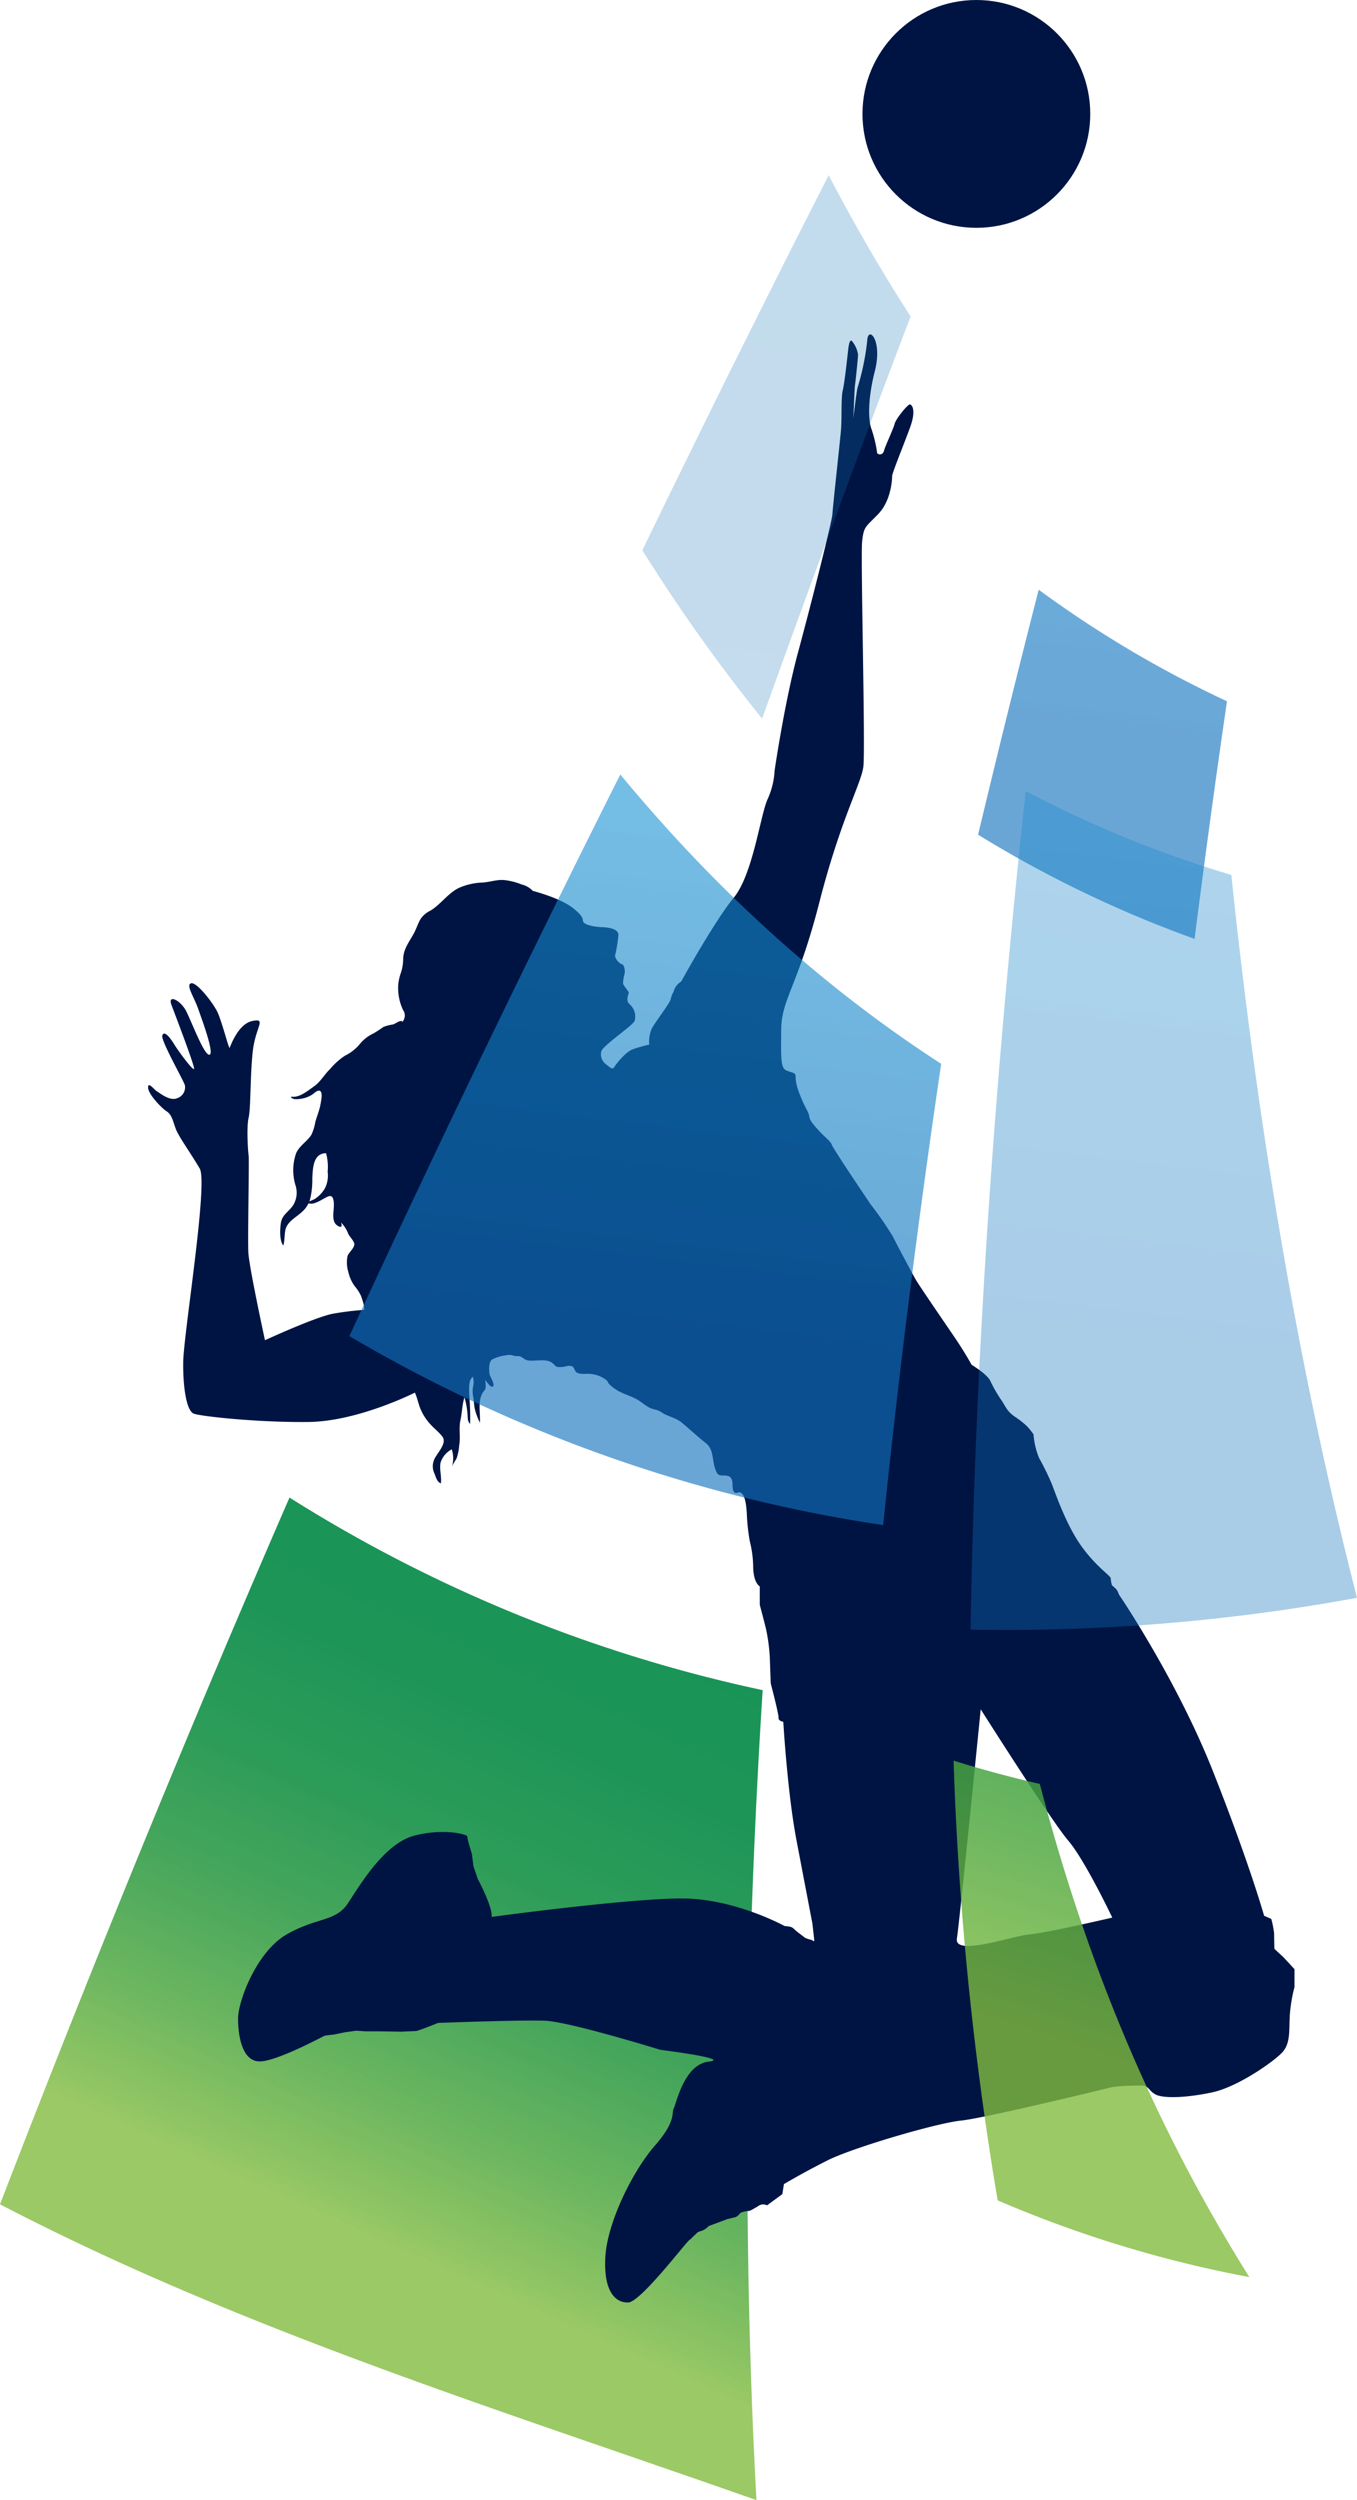 <svg xmlns="http://www.w3.org/2000/svg" xmlns:xlink="http://www.w3.org/1999/xlink" viewBox="0 0 285 525"><defs><style>.cls-1{isolation:isolate;}.cls-2{fill:url(#linear-gradient);}.cls-3{fill:#001443;}.cls-4{opacity:0.3;fill:url(#linear-gradient-2);}.cls-4,.cls-8{mix-blend-mode:screen;}.cls-5,.cls-7{opacity:0.7;mix-blend-mode:multiply;}.cls-5{fill:url(#linear-gradient-3);}.cls-6{fill:url(#linear-gradient-4);}.cls-7{fill:url(#linear-gradient-5);}.cls-8{opacity:0.4;fill:url(#linear-gradient-6);}</style><linearGradient id="linear-gradient" x1="62.1" y1="2304.1" x2="227.16" y2="2304.1" gradientTransform="matrix(0.41, -0.91, -0.91, -0.41, 2149.94, 1500.74)" gradientUnits="userSpaceOnUse"><stop offset="0.16" stop-color="#82bc3f" stop-opacity="0.8"/><stop offset="0.19" stop-color="#78b83f" stop-opacity="0.81"/><stop offset="0.34" stop-color="#4da741" stop-opacity="0.84"/><stop offset="0.5" stop-color="#2b9943" stop-opacity="0.87"/><stop offset="0.66" stop-color="#139044" stop-opacity="0.89"/><stop offset="0.83" stop-color="#058a45" stop-opacity="0.9"/><stop offset="1" stop-color="#008845" stop-opacity="0.9"/></linearGradient><linearGradient id="linear-gradient-2" x1="698.14" y1="-1747.32" x2="1876.36" y2="-1747.32" gradientTransform="matrix(0.09, -0.77, 0.99, 0.12, 1768.56, 1357.91)" gradientUnits="userSpaceOnUse"><stop offset="0.16" stop-color="#1374ad" stop-opacity="0.8"/><stop offset="1" stop-color="#1173be" stop-opacity="0.9"/></linearGradient><linearGradient id="linear-gradient-3" x1="972.25" y1="-1755.32" x2="1204.95" y2="-1755.32" gradientTransform="translate(1752.42 1491.24) rotate(-83.03)" gradientUnits="userSpaceOnUse"><stop offset="0.16" stop-color="#1173be" stop-opacity="0.9"/><stop offset="1" stop-color="#17a8e2" stop-opacity="0.8"/></linearGradient><linearGradient id="linear-gradient-4" x1="-807.96" y1="61.47" x2="-578.47" y2="61.47" gradientTransform="translate(414.19 -320.38) rotate(-71.6)" xlink:href="#linear-gradient"/><linearGradient id="linear-gradient-5" x1="1102.37" y1="-1671.01" x2="1372.23" y2="-1671.01" xlink:href="#linear-gradient-3"/><linearGradient id="linear-gradient-6" x1="952.69" y1="-1641.63" x2="1333.24" y2="-1641.63" xlink:href="#linear-gradient-3"/></defs><g class="cls-1"><g id="Capa_2" data-name="Capa 2"><g id="Capa_1-2" data-name="Capa 1"><path class="cls-2" d="M158.87,525C105.1,506.06,50.48,489.16,0,462.88,20.56,409.58,41,360,60.8,314.47a305.83,305.83,0,0,0,99.38,40.44C156.65,410.48,155.78,467.87,158.87,525Z"/><path class="cls-3" d="M269.56,411l-1.91-1.77s-.06-2.56-.06-3.28a20.63,20.63,0,0,0-.59-3l-1.51-.66s-3-10.77-10.71-30.27S235,334.83,235,334.83a5.28,5.28,0,0,0-.46-1,8.74,8.74,0,0,0-1-.92,6.36,6.36,0,0,1-.26-1.45c0-.59-2.83-2.23-6.05-6.63s-5.51-11.1-6.37-13.33a58.47,58.47,0,0,0-2.62-5.32,16,16,0,0,1-1.18-5s-.73-1-1.32-1.64A18.41,18.41,0,0,0,213,297.4c-1.51-1.12-1.64-1.77-2.62-3.28A29.58,29.58,0,0,1,208,290c-.65-1.44-3.94-3.41-3.94-3.41s-1.31-2.43-3.54-5.72-7.42-10.83-8.14-12.08-2.17-4-2.17-4-1.71-3.16-2.69-5.13a70.86,70.86,0,0,0-4.67-6.76s-7.81-11.56-8.14-12.48-1.25-1.31-3.22-3.54-1.18-1.91-1.83-3.42a31.51,31.51,0,0,1-2.11-4.79,9,9,0,0,1-.46-2.63c0-.85-.65-.72-1.9-1.24s-1.18-2.37-1.12-8.67,3.55-9.2,8-26.6,8.79-24.95,9.25-28.5-.59-43.86-.26-47.21.72-3.09,3.42-5.91,2.89-7.29,2.89-7.94,2.49-6.7,3.8-10.31.33-4.8-.13-4.73-2.89,3-3.15,4.07-1.9,4.46-2.23,5.65-1.51.72-1.45.39A26.81,26.81,0,0,0,183,90c-.46-1.12-1-5.25.72-12s-1.45-9.65-1.58-6.5a52.31,52.31,0,0,1-2,9.79c-.19.39-.92,6.56-.92,6.56s.27-6.56.33-6.83.66-5.84.66-6.56a5.8,5.8,0,0,0-1.32-2.89c-.39-.2-.59.39-.78,2.1s-.73,6.7-1.12,8.34-.13,5.84-.39,8.6-1.71,16-1.78,17.4-4.4,18.59-7.22,29-4.92,24.82-4.92,24.82a16.34,16.34,0,0,1-1.52,6.1c-1.57,3.75-3.08,15.76-7.09,20.62s-11,17.54-11,17.54a4.09,4.09,0,0,0-1,.92,3.43,3.43,0,0,0-.6,1.24,4.85,4.85,0,0,0-.59,1.51c-.19.92-3.28,4.86-4,6.24a7,7,0,0,0-.53,3.35s-2,.46-3.48,1-3.48,3.08-3.87,3.74-1-.07-1.71-.59a2.54,2.54,0,0,1-1-2.7c.26-1.24,6.56-5.38,7-6.43a3.41,3.41,0,0,0-1.05-3.48c-.92-.79-.19-2.17-.19-2.43s-1.06-1.44-1.19-1.9a7.75,7.75,0,0,1,.33-2.11c.07-.39.07-1.83-.66-2a2.64,2.64,0,0,1-1.37-1.71,31.2,31.2,0,0,0,.72-4.4c0-1.11-1.51-1.57-3.35-1.64s-3.48-.46-3.94-1,.46-.85-2.23-3-8.47-3.63-8.47-3.63a4.7,4.7,0,0,0-2.33-1.34,13.78,13.78,0,0,0-3.57-.92c-1.59-.16-3,.4-4.6.51a13.46,13.46,0,0,0-5.08,1.16c-2.26,1.14-3.74,3.41-5.87,4.72a5.24,5.24,0,0,0-2.19,1.9c-.54,1-.86,2.06-1.39,3-.94,1.73-2.09,3.11-2.18,5.17a9.78,9.78,0,0,1-.45,2.91,10.45,10.45,0,0,0-.58,2.47,10.75,10.75,0,0,0,1,5.44,2,2,0,0,1-.2,2.55c0-.08,0-.16,0-.24-.73-.08-1.29.54-1.94.73a9.12,9.12,0,0,0-2,.52,22.63,22.63,0,0,1-2.12,1.38,8,8,0,0,0-2.79,2.17,9.46,9.46,0,0,1-3.18,2.5,14.5,14.5,0,0,0-3.09,2.78c-1.21,1.14-2,2.68-3.37,3.64s-3.14,2.48-4.85,2.15c.17.78,1.64.53,2.22.44a6.12,6.12,0,0,0,2.09-.76c.4-.23.92-.79,1.36-.9,1.21-.28.68,2,.54,2.81-.23,1.29-.76,2.52-1.1,3.77a10.44,10.44,0,0,1-.82,2.66c-.89,1.41-2.51,2.29-3.21,3.88a10.83,10.83,0,0,0-.11,6.8,4.94,4.94,0,0,1-.45,4c-.81,1.39-2.33,2-2.63,3.77-.2,1.15-.35,3.86.51,4.8.29-1,.22-2.12.41-3.17.35-1.88,2.32-2.73,3.63-4a5.67,5.67,0,0,0,1.25-1.7c.92.38,2.35-.49,3.12-.92,1.16-.64,1.91-1.11,2.16.51s-.7,4.08.74,5.07c.87.6,1.09.23.82-.6a6.76,6.76,0,0,1,1.51,2.39c.29.55,1.16,1.46,1.25,2,.15.91-1.14,1.83-1.41,2.63a6.84,6.84,0,0,0,.17,3.36,8,8,0,0,0,1.32,2.95,9.19,9.19,0,0,1,1.31,2c.28.69.87,2.5.65,3a59.51,59.51,0,0,0-6.43.79c-3.63.63-14.36,5.58-14.36,5.58s-3.33-15.37-3.49-18.39.2-19.41.06-20.35-.47-6,0-8,.3-8.74.87-13.92,3-7-.07-6.38-4.64,5.41-4.8,5.64-1.62-5.51-2.53-7.46-4.37-6.39-5.54-6.09.53,2.73,1.44,5.28,3.5,9.59,2.39,9.72-3.63-6.66-4.84-9.08-4-3.7-3.13-1.38,5,13.08,4.74,13.45-3.33-3.8-4.23-5.28-2.09-2.85-2.43-1.74,4.64,9.71,4.75,10.49a2.41,2.41,0,0,1-1.58,2.65c-1.55.71-3.6-1-4.28-1.41s-1.88-2.15-1.88-.81,2.76,4.27,3.9,5,1.31,2.11,1.95,3.76,3.21,5.18,5,8.26S38.55,280.2,38.48,286s.79,10.24,2.17,10.83,13.72,1.9,24.16,1.77,22.33-6.17,22.33-6.17c.4.88.66,2,1,3a11.06,11.06,0,0,0,2.34,3.75c.77.85,1.77,1.6,2.45,2.52,1.06,1.43-1.33,3.6-1.79,4.91a3.53,3.53,0,0,0,.11,2.83c.31.76.5,1.71,1.34,2.06.21-1.35-.33-2.91-.07-4.33a4.84,4.84,0,0,1,2.35-2.83,6,6,0,0,1,.05,3.64c.26-.63.66-1.15,1-1.8a10.82,10.82,0,0,0,.52-2.66c.32-1.76-.13-3.57.27-5.33.35-1.56.35-3.28.84-4.77a17.66,17.66,0,0,1,.63,3.38c.08.73-.06,1.67.56,2.19a55,55,0,0,0-.19-6c0-.92-.26-3.31.78-3.86a4.17,4.17,0,0,1,0,2.19,5.81,5.81,0,0,0,.1,2.23c.1.74.13,1.46.27,2.21a12.84,12.84,0,0,0,1.1,3c.12-2-.51-4.59.6-6.34.27-.43.51-.51.6-1.06a12.18,12.18,0,0,0-.08-1.59c.24.28,1.07,1.61,1.55,1.4.64-.27-.59-2.2-.64-2.54-.14-.83-.24-2.54.49-3.13a8.19,8.19,0,0,1,2.94-.89,2.78,2.78,0,0,1,1.71.1c.39.11.79,0,1.14.09.64.16,1,.74,1.73.86,1.59.27,3.75-.47,5.12.52.38.28.61.69,1.07.85a4.79,4.79,0,0,0,1.88-.13,2.07,2.07,0,0,1,1.23,0c.5.24.54,1.05,1,1.33.83.48,2.29.12,3.22.32a6.11,6.11,0,0,1,3.23,1.46c.11.65,1.28,1.45,1.77,1.77,1.41.94,3.14,1.32,4.61,2.19,1.19.72,2.15,1.76,3.55,2a4.46,4.46,0,0,1,1.66.76c1.28.75,2.73,1,3.9,1.92,1.75,1.43,3.39,3,5.16,4.38s1.24,3.75,2.12,5.81c.42,1,.74,1,1.75,1s1.52.29,1.7,1.33c.1.57-.11,2,.58,2.3.32.13.77-.2,1.07-.08,1.17.45,1.29,3.32,1.38,4.24a41.93,41.93,0,0,0,.63,6,22.69,22.69,0,0,1,.71,5.19c0,1.28.21,3.5,1.39,4.31V337s.72,2.69,1.31,5.05a39.35,39.35,0,0,1,.79,5.85l.2,5.58s1.7,6.5,1.64,7.22,1,.86,1,.86.86,14.84,2.76,24.82,3.35,17.53,3.35,17.53l.39,3.48c.07.53-.46-.07-.72-.07a6.19,6.19,0,0,1-1.18-.39s-1.05-.79-1.64-1.25-.92-.92-1.38-1.05a8.67,8.67,0,0,0-1.31-.19s-10.25-5.65-21.15-5.78-40.38,3.87-40.38,3.87c.26-2.1-2.89-7.94-2.89-7.94l-.92-2.7-.33-2.56-.66-2.23a11.34,11.34,0,0,1-.32-1.51c0-.33-4.73-1.77-11.1-.13S75.52,396,73,399.77s-6.5,2.83-12.8,6.44S50,420.19,50,423.87s.85,8.8,4.33,9,13.6-5.32,13.86-5.39,2-.26,2-.26l2.23-.46,2.37-.33,2.1.13H80l4.34.07s2.56-.13,3-.13,4.66-1.71,4.66-1.71,17.34-.66,22.46-.46,24.23,6.11,24.23,6.11,15.24,1.9,10.11,2.49-6.76,8.8-7.29,9.79.6,2.62-4,7.88-10,16.09-10.38,23.44,2.24,9.52,4.8,9.46,11.95-12.41,12.8-13.07,0,0,1-.92.59-.72,1.57-1.05a3.27,3.27,0,0,0,1.51-1l3.88-1.45,1.84-.46a2.63,2.63,0,0,0,.85-.72c.33-.46,2.1-.59,2.1-.59a18.7,18.7,0,0,0,1.78-1,1.71,1.71,0,0,1,1.83-.14l3.22-2.36.33-2.1s3.94-2.36,9.19-5,22.85-7.82,28-8.34,32-7.09,32-7.09l1.51-.13c.79-.07,2.63-.14,4.33-.14s1.52,1.12,3.09,1.91,6.17.72,11.75-.46,13.2-6.63,14.85-8.47,1.37-4.47,1.51-7.49a32.86,32.86,0,0,1,1-6.17V413.5ZM68.26,249.49A6.59,6.59,0,0,1,66,251.84a6.57,6.57,0,0,0-1,.47,16.75,16.75,0,0,0,.59-4.85c.11-1.91.09-5.28,2.89-5.3a10.78,10.78,0,0,1,.33,3.88A5.92,5.92,0,0,1,68.26,249.49Zm148,156.71c-3.53.29-15.88,4.7-15.29.88s5-48.15,5-48.15,14.84,23.44,18.37,27.56,9.26,16.18,9.26,16.18S219.8,405.9,216.27,406.2Z"/><circle class="cls-3" cx="205.06" cy="23.92" r="23.92"/><path class="cls-4" d="M134.91,115.54q20.37-42,39.13-78.75,8.33,15.92,17.21,29.65-15.21,40-31.19,84.47A359.86,359.86,0,0,1,134.91,115.54Z"/><path class="cls-5" d="M73.38,280.57a311,311,0,0,0,112.1,39.68c3.39-32.89,7.52-65.23,12.19-96.86-23-14.89-45.82-34.65-67.39-60.76C112.1,198.81,93.06,238,73.38,280.57Z"/><path class="cls-6" d="M200.27,369.71a690.42,690.42,0,0,0,9.26,92.34,250.08,250.08,0,0,0,52.86,16.11c-17.57-28-33.08-61.55-44-103.55C212.31,373.21,206.28,371.59,200.27,369.71Z"/><path class="cls-7" d="M205.42,175.28q6.29-26.31,12.73-51.45a233,233,0,0,0,39.54,23.43q-3.58,24.57-6.8,49.9A244.9,244.9,0,0,1,205.42,175.28Z"/><path class="cls-8" d="M203.84,342.2c1-59.47,5.35-118.54,11.58-176.09a238.59,238.59,0,0,0,43.19,17.62c5.56,53.33,14.18,104.15,26.39,151.79A406.19,406.19,0,0,1,203.84,342.2Z"/></g></g></g></svg>